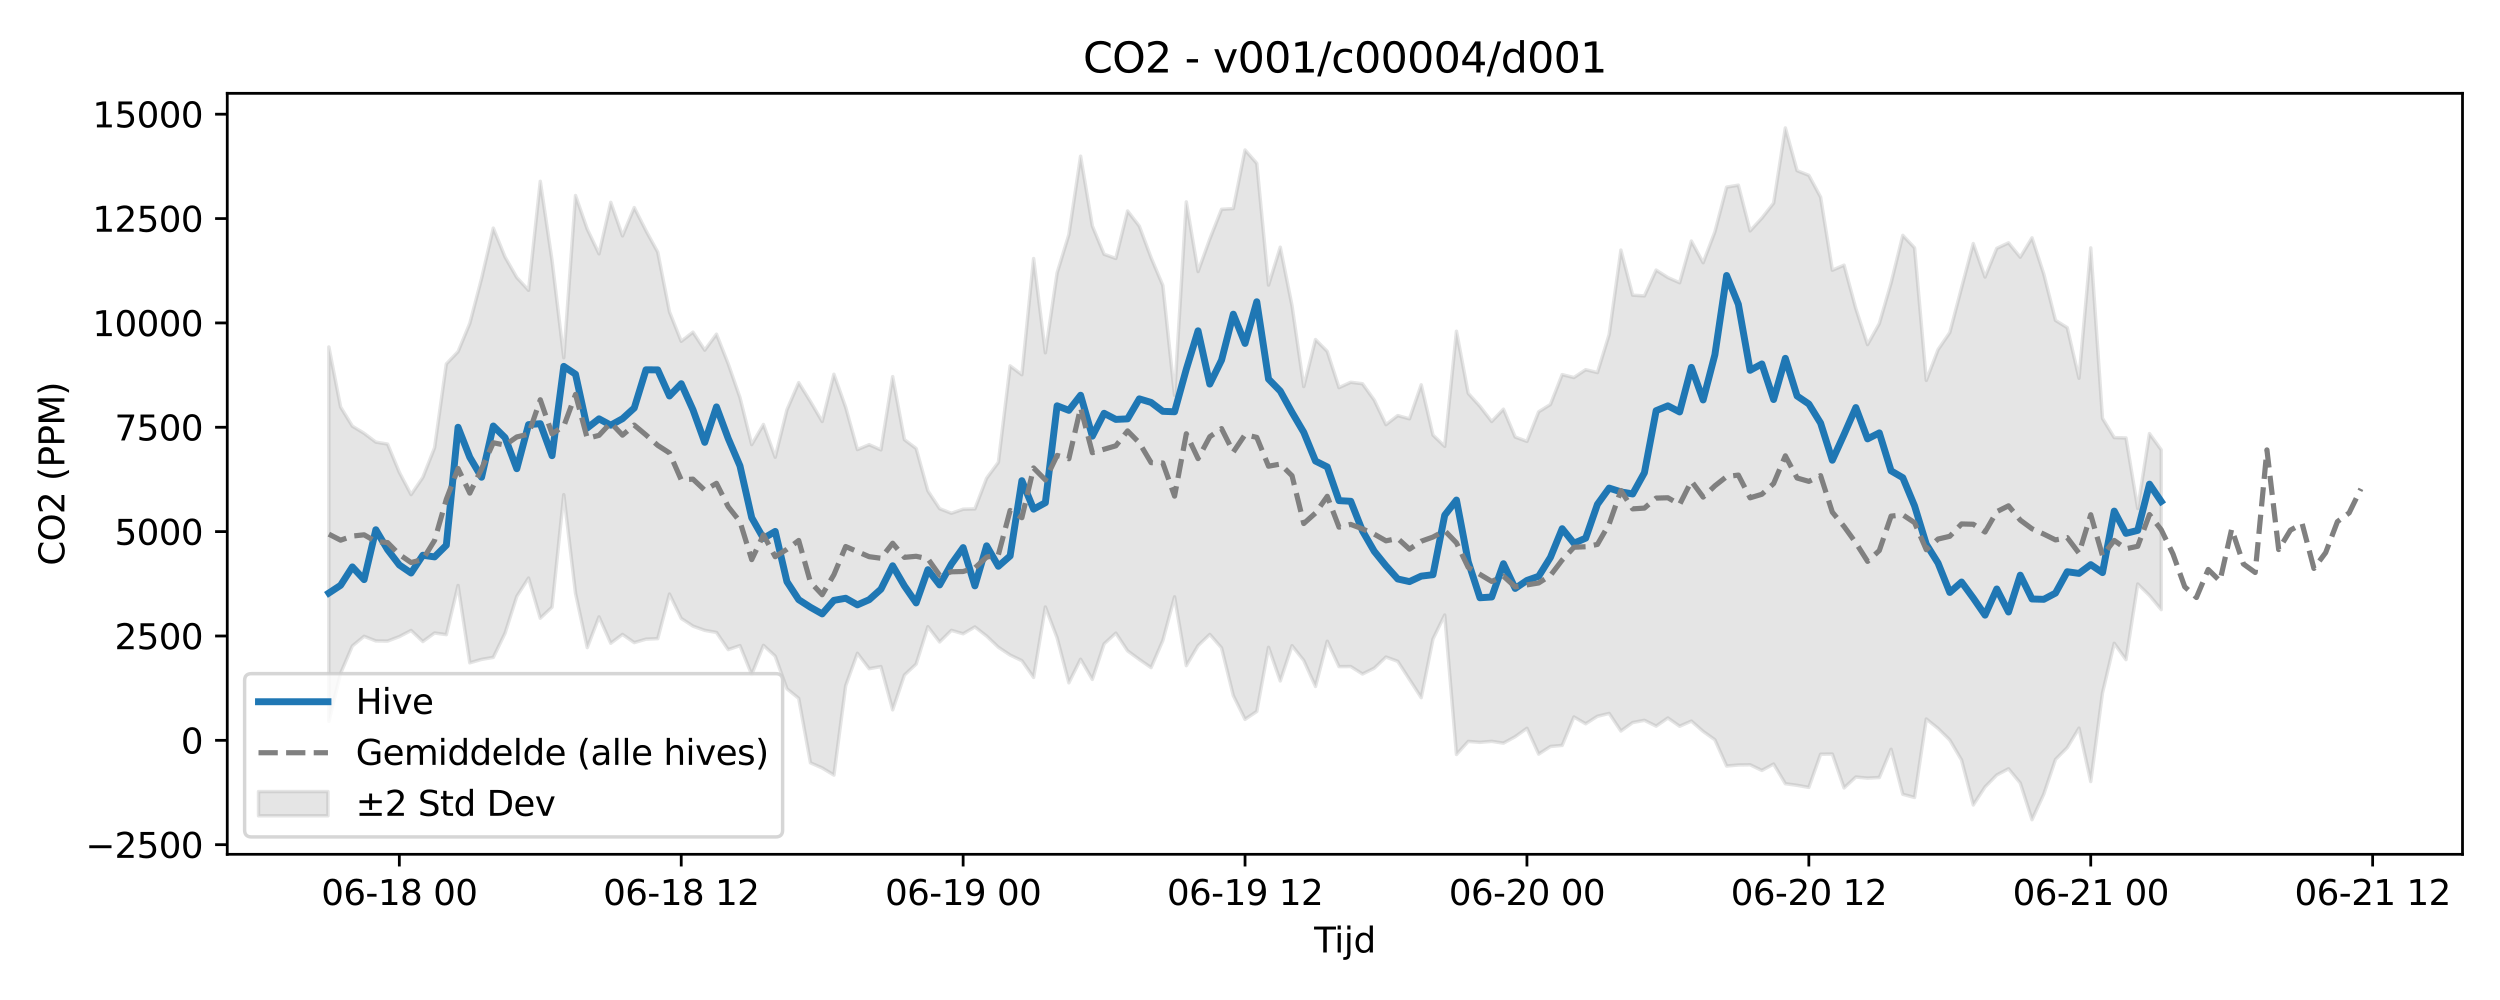 <?xml version="1.0" encoding="utf-8" standalone="no"?>
<!DOCTYPE svg PUBLIC "-//W3C//DTD SVG 1.1//EN"
  "http://www.w3.org/Graphics/SVG/1.1/DTD/svg11.dtd">
<svg xmlns:xlink="http://www.w3.org/1999/xlink" width="720pt" height="288pt" viewBox="0 0 720 288" xmlns="http://www.w3.org/2000/svg" version="1.1">
 <defs>
  <style type="text/css">*{stroke-linejoin: round; stroke-linecap: butt}</style>
 </defs>
 <g id="figure_1">
  <g id="patch_1">
   <path d="M 0 288 
L 720 288 
L 720 0 
L 0 0 
z
" style="fill: #ffffff"/>
  </g>
  <g id="axes_1">
   <g id="patch_2">
    <path d="M 65.45 246.04 
L 709.2 246.04 
L 709.2 26.88 
L 65.45 26.88 
z
" style="fill: #ffffff"/>
   </g>
   <g id="FillBetweenPolyCollection_1">
    <defs>
     <path id="mccd779f851" d="M 94.711 -188.072 
L 94.711 -80.259 
L 98.094 -94.073 
L 101.477 -101.959 
L 104.86 -104.739 
L 108.243 -103.409 
L 111.625 -103.37 
L 115.008 -104.652 
L 118.391 -106.425 
L 121.774 -103.232 
L 125.157 -105.692 
L 128.54 -105.224 
L 131.922 -119.39 
L 135.305 -97.106 
L 138.688 -98.096 
L 142.071 -98.668 
L 145.454 -105.636 
L 148.836 -116.246 
L 152.219 -121.525 
L 155.602 -109.953 
L 158.985 -113.133 
L 162.368 -145.53 
L 165.751 -117.109 
L 169.133 -101.488 
L 172.516 -110.34 
L 175.899 -102.75 
L 179.282 -105.282 
L 182.665 -102.924 
L 186.047 -103.918 
L 189.43 -104.073 
L 192.813 -116.914 
L 196.196 -109.889 
L 199.579 -107.671 
L 202.961 -106.457 
L 206.344 -105.853 
L 209.727 -100.91 
L 213.11 -102.061 
L 216.493 -93.713 
L 219.876 -102.133 
L 223.258 -99.02 
L 226.641 -89.624 
L 230.024 -86.88 
L 233.407 -68.311 
L 236.79 -66.822 
L 240.172 -64.774 
L 243.555 -90.505 
L 246.938 -99.856 
L 250.321 -95.416 
L 253.704 -96.024 
L 257.087 -83.565 
L 260.469 -93.585 
L 263.852 -96.742 
L 267.235 -107.514 
L 270.618 -103.113 
L 274.001 -106.46 
L 277.383 -105.469 
L 280.766 -107.446 
L 284.149 -104.808 
L 287.532 -101.598 
L 290.915 -99.34 
L 294.298 -97.722 
L 297.68 -92.903 
L 301.063 -113.191 
L 304.446 -104.305 
L 307.829 -91.343 
L 311.212 -98.144 
L 314.594 -92.326 
L 317.977 -102.553 
L 321.36 -105.659 
L 324.743 -100.55 
L 328.126 -98.074 
L 331.509 -95.723 
L 334.891 -103.513 
L 338.274 -116.118 
L 341.657 -96.293 
L 345.04 -102.056 
L 348.423 -105.29 
L 351.805 -101.397 
L 355.188 -87.687 
L 358.571 -80.83 
L 361.954 -83.114 
L 365.337 -101.578 
L 368.72 -91.885 
L 372.102 -102.039 
L 375.485 -97.779 
L 378.868 -90.295 
L 382.251 -103.324 
L 385.634 -96.013 
L 389.016 -96.034 
L 392.399 -93.884 
L 395.782 -95.553 
L 399.165 -98.775 
L 402.548 -97.535 
L 405.93 -92.308 
L 409.313 -87.075 
L 412.696 -103.967 
L 416.079 -110.877 
L 419.462 -70.71 
L 422.845 -74.468 
L 426.227 -74.203 
L 429.61 -74.489 
L 432.993 -73.975 
L 436.376 -75.833 
L 439.759 -78.249 
L 443.141 -70.817 
L 446.524 -73.015 
L 449.907 -73.321 
L 453.29 -81.516 
L 456.673 -79.545 
L 460.056 -81.709 
L 463.438 -82.527 
L 466.821 -77.469 
L 470.204 -79.903 
L 473.587 -80.55 
L 476.97 -78.87 
L 480.352 -81.222 
L 483.735 -78.839 
L 487.118 -80.322 
L 490.501 -77.355 
L 493.884 -74.947 
L 497.267 -67.383 
L 500.649 -67.684 
L 504.032 -67.737 
L 507.415 -66.113 
L 510.798 -67.953 
L 514.181 -62.286 
L 517.563 -61.828 
L 520.946 -61.225 
L 524.329 -70.782 
L 527.712 -70.827 
L 531.095 -61.08 
L 534.478 -64.214 
L 537.86 -63.902 
L 541.243 -64.077 
L 544.626 -72.208 
L 548.009 -59.236 
L 551.392 -58.324 
L 554.774 -80.926 
L 558.157 -78.208 
L 561.54 -74.868 
L 564.923 -69.116 
L 568.306 -56.167 
L 571.689 -61.352 
L 575.071 -64.8 
L 578.454 -66.589 
L 581.837 -62.487 
L 585.22 -51.922 
L 588.603 -59.267 
L 591.985 -69.276 
L 595.368 -72.695 
L 598.751 -78.288 
L 602.134 -62.91 
L 605.517 -88.41 
L 608.899 -102.724 
L 612.282 -98.028 
L 615.665 -119.804 
L 619.048 -116.497 
L 622.431 -112.429 
L 622.431 -158.446 
L 622.431 -158.446 
L 619.048 -163.121 
L 615.665 -141.54 
L 612.282 -161.876 
L 608.899 -161.974 
L 605.517 -167.518 
L 602.134 -216.605 
L 598.751 -179.067 
L 595.368 -193.631 
L 591.985 -195.735 
L 588.603 -209.1 
L 585.22 -219.501 
L 581.837 -213.93 
L 578.454 -218.06 
L 575.071 -216.476 
L 571.689 -208.206 
L 568.306 -217.856 
L 564.923 -205.094 
L 561.54 -192.231 
L 558.157 -187.294 
L 554.774 -178.436 
L 551.392 -216.621 
L 548.009 -220.224 
L 544.626 -206.49 
L 541.243 -194.821 
L 537.86 -188.753 
L 534.478 -199.125 
L 531.095 -211.639 
L 527.712 -210.176 
L 524.329 -231.245 
L 520.946 -237.505 
L 517.563 -238.842 
L 514.181 -251.158 
L 510.798 -229.503 
L 507.415 -225.188 
L 504.032 -221.506 
L 500.649 -234.675 
L 497.267 -234.106 
L 493.884 -221.215 
L 490.501 -212.333 
L 487.118 -218.58 
L 483.735 -206.573 
L 480.352 -208.069 
L 476.97 -210.219 
L 473.587 -202.783 
L 470.204 -202.99 
L 466.821 -215.979 
L 463.438 -191.655 
L 460.056 -180.704 
L 456.673 -181.534 
L 453.29 -179.272 
L 449.907 -180.115 
L 446.524 -171.515 
L 443.141 -169.404 
L 439.759 -160.882 
L 436.376 -162.134 
L 432.993 -170.159 
L 429.61 -166.612 
L 426.227 -170.982 
L 422.845 -174.719 
L 419.462 -192.604 
L 416.079 -159.451 
L 412.696 -162.695 
L 409.313 -177.18 
L 405.93 -167.38 
L 402.548 -168.315 
L 399.165 -165.707 
L 395.782 -172.776 
L 392.399 -177.487 
L 389.016 -177.91 
L 385.634 -176.362 
L 382.251 -186.793 
L 378.868 -190.206 
L 375.485 -176.677 
L 372.102 -199.943 
L 368.72 -216.806 
L 365.337 -205.892 
L 361.954 -240.952 
L 358.571 -244.804 
L 355.188 -227.92 
L 351.805 -227.724 
L 348.423 -219.17 
L 345.04 -209.789 
L 341.657 -229.859 
L 338.274 -174.124 
L 334.891 -205.807 
L 331.509 -213.8 
L 328.126 -222.864 
L 324.743 -227.241 
L 321.36 -213.559 
L 317.977 -214.778 
L 314.594 -222.926 
L 311.212 -243.027 
L 307.829 -220.423 
L 304.446 -209.376 
L 301.063 -186.391 
L 297.68 -213.547 
L 294.298 -180.084 
L 290.915 -182.624 
L 287.532 -154.87 
L 284.149 -150.279 
L 280.766 -141.438 
L 277.383 -141.351 
L 274.001 -140.184 
L 270.618 -141.512 
L 267.235 -146.629 
L 263.852 -158.84 
L 260.469 -161.389 
L 257.087 -179.532 
L 253.704 -158.434 
L 250.321 -159.931 
L 246.938 -158.533 
L 243.555 -170.695 
L 240.172 -180.221 
L 236.79 -166.608 
L 233.407 -172.358 
L 230.024 -177.806 
L 226.641 -169.986 
L 223.258 -156.32 
L 219.876 -165.758 
L 216.493 -159.953 
L 213.11 -173.504 
L 209.727 -183.226 
L 206.344 -191.759 
L 202.961 -187.162 
L 199.579 -192.344 
L 196.196 -189.703 
L 192.813 -198.179 
L 189.43 -215.38 
L 186.047 -221.552 
L 182.665 -228.22 
L 179.282 -220.07 
L 175.899 -229.73 
L 172.516 -214.899 
L 169.133 -222.006 
L 165.751 -231.695 
L 162.368 -184.965 
L 158.985 -212.989 
L 155.602 -235.779 
L 152.219 -204.393 
L 148.836 -208.082 
L 145.454 -213.981 
L 142.071 -222.303 
L 138.688 -207.773 
L 135.305 -194.868 
L 131.922 -186.734 
L 128.54 -183.183 
L 125.157 -159.046 
L 121.774 -150.513 
L 118.391 -145.556 
L 115.008 -151.964 
L 111.625 -160.11 
L 108.243 -160.67 
L 104.86 -163.209 
L 101.477 -165.27 
L 98.094 -170.783 
L 94.711 -188.072 
z
" style="stroke: #808080; stroke-opacity: 0.2"/>
    </defs>
    <g clip-path="url(#pb2e709d639)">
     <use xlink:href="#mccd779f851" x="0" y="288" style="fill: #808080; fill-opacity: 0.2; stroke: #808080; stroke-opacity: 0.2"/>
    </g>
   </g>
   <g id="matplotlib.axis_1">
    <g id="xtick_1">
     <g id="line2d_1">
      <defs>
       <path id="mfe76845180" d="M 0 0 
L 0 3.5 
" style="stroke: #000000; stroke-width: 0.8"/>
      </defs>
      <g>
       <use xlink:href="#mfe76845180" x="115.008" y="246.04" style="stroke: #000000; stroke-width: 0.8"/>
      </g>
     </g>
     <g id="text_1">
      <!-- 06-18 00 -->
      <g transform="translate(92.528 260.638) scale(0.1 -0.1)">
       <defs>
        <path id="DejaVuSans-30" d="M 2034 4250 
Q 1547 4250 1301 3770 
Q 1056 3291 1056 2328 
Q 1056 1369 1301 889 
Q 1547 409 2034 409 
Q 2525 409 2770 889 
Q 3016 1369 3016 2328 
Q 3016 3291 2770 3770 
Q 2525 4250 2034 4250 
z
M 2034 4750 
Q 2819 4750 3233 4129 
Q 3647 3509 3647 2328 
Q 3647 1150 3233 529 
Q 2819 -91 2034 -91 
Q 1250 -91 836 529 
Q 422 1150 422 2328 
Q 422 3509 836 4129 
Q 1250 4750 2034 4750 
z
" transform="scale(0.016)"/>
        <path id="DejaVuSans-36" d="M 2113 2584 
Q 1688 2584 1439 2293 
Q 1191 2003 1191 1497 
Q 1191 994 1439 701 
Q 1688 409 2113 409 
Q 2538 409 2786 701 
Q 3034 994 3034 1497 
Q 3034 2003 2786 2293 
Q 2538 2584 2113 2584 
z
M 3366 4563 
L 3366 3988 
Q 3128 4100 2886 4159 
Q 2644 4219 2406 4219 
Q 1781 4219 1451 3797 
Q 1122 3375 1075 2522 
Q 1259 2794 1537 2939 
Q 1816 3084 2150 3084 
Q 2853 3084 3261 2657 
Q 3669 2231 3669 1497 
Q 3669 778 3244 343 
Q 2819 -91 2113 -91 
Q 1303 -91 875 529 
Q 447 1150 447 2328 
Q 447 3434 972 4092 
Q 1497 4750 2381 4750 
Q 2619 4750 2861 4703 
Q 3103 4656 3366 4563 
z
" transform="scale(0.016)"/>
        <path id="DejaVuSans-2d" d="M 313 2009 
L 1997 2009 
L 1997 1497 
L 313 1497 
L 313 2009 
z
" transform="scale(0.016)"/>
        <path id="DejaVuSans-31" d="M 794 531 
L 1825 531 
L 1825 4091 
L 703 3866 
L 703 4441 
L 1819 4666 
L 2450 4666 
L 2450 531 
L 3481 531 
L 3481 0 
L 794 0 
L 794 531 
z
" transform="scale(0.016)"/>
        <path id="DejaVuSans-38" d="M 2034 2216 
Q 1584 2216 1326 1975 
Q 1069 1734 1069 1313 
Q 1069 891 1326 650 
Q 1584 409 2034 409 
Q 2484 409 2743 651 
Q 3003 894 3003 1313 
Q 3003 1734 2745 1975 
Q 2488 2216 2034 2216 
z
M 1403 2484 
Q 997 2584 770 2862 
Q 544 3141 544 3541 
Q 544 4100 942 4425 
Q 1341 4750 2034 4750 
Q 2731 4750 3128 4425 
Q 3525 4100 3525 3541 
Q 3525 3141 3298 2862 
Q 3072 2584 2669 2484 
Q 3125 2378 3379 2068 
Q 3634 1759 3634 1313 
Q 3634 634 3220 271 
Q 2806 -91 2034 -91 
Q 1263 -91 848 271 
Q 434 634 434 1313 
Q 434 1759 690 2068 
Q 947 2378 1403 2484 
z
M 1172 3481 
Q 1172 3119 1398 2916 
Q 1625 2713 2034 2713 
Q 2441 2713 2670 2916 
Q 2900 3119 2900 3481 
Q 2900 3844 2670 4047 
Q 2441 4250 2034 4250 
Q 1625 4250 1398 4047 
Q 1172 3844 1172 3481 
z
" transform="scale(0.016)"/>
        <path id="DejaVuSans-20" transform="scale(0.016)"/>
       </defs>
       <use xlink:href="#DejaVuSans-30"/>
       <use xlink:href="#DejaVuSans-36" transform="translate(63.623 0)"/>
       <use xlink:href="#DejaVuSans-2d" transform="translate(127.246 0)"/>
       <use xlink:href="#DejaVuSans-31" transform="translate(163.33 0)"/>
       <use xlink:href="#DejaVuSans-38" transform="translate(226.953 0)"/>
       <use xlink:href="#DejaVuSans-20" transform="translate(290.576 0)"/>
       <use xlink:href="#DejaVuSans-30" transform="translate(322.363 0)"/>
       <use xlink:href="#DejaVuSans-30" transform="translate(385.986 0)"/>
      </g>
     </g>
    </g>
    <g id="xtick_2">
     <g id="line2d_2">
      <g>
       <use xlink:href="#mfe76845180" x="196.196" y="246.04" style="stroke: #000000; stroke-width: 0.8"/>
      </g>
     </g>
     <g id="text_2">
      <!-- 06-18 12 -->
      <g transform="translate(173.715 260.638) scale(0.1 -0.1)">
       <defs>
        <path id="DejaVuSans-32" d="M 1228 531 
L 3431 531 
L 3431 0 
L 469 0 
L 469 531 
Q 828 903 1448 1529 
Q 2069 2156 2228 2338 
Q 2531 2678 2651 2914 
Q 2772 3150 2772 3378 
Q 2772 3750 2511 3984 
Q 2250 4219 1831 4219 
Q 1534 4219 1204 4116 
Q 875 4013 500 3803 
L 500 4441 
Q 881 4594 1212 4672 
Q 1544 4750 1819 4750 
Q 2544 4750 2975 4387 
Q 3406 4025 3406 3419 
Q 3406 3131 3298 2873 
Q 3191 2616 2906 2266 
Q 2828 2175 2409 1742 
Q 1991 1309 1228 531 
z
" transform="scale(0.016)"/>
       </defs>
       <use xlink:href="#DejaVuSans-30"/>
       <use xlink:href="#DejaVuSans-36" transform="translate(63.623 0)"/>
       <use xlink:href="#DejaVuSans-2d" transform="translate(127.246 0)"/>
       <use xlink:href="#DejaVuSans-31" transform="translate(163.33 0)"/>
       <use xlink:href="#DejaVuSans-38" transform="translate(226.953 0)"/>
       <use xlink:href="#DejaVuSans-20" transform="translate(290.576 0)"/>
       <use xlink:href="#DejaVuSans-31" transform="translate(322.363 0)"/>
       <use xlink:href="#DejaVuSans-32" transform="translate(385.986 0)"/>
      </g>
     </g>
    </g>
    <g id="xtick_3">
     <g id="line2d_3">
      <g>
       <use xlink:href="#mfe76845180" x="277.383" y="246.04" style="stroke: #000000; stroke-width: 0.8"/>
      </g>
     </g>
     <g id="text_3">
      <!-- 06-19 00 -->
      <g transform="translate(254.903 260.638) scale(0.1 -0.1)">
       <defs>
        <path id="DejaVuSans-39" d="M 703 97 
L 703 672 
Q 941 559 1184 500 
Q 1428 441 1663 441 
Q 2288 441 2617 861 
Q 2947 1281 2994 2138 
Q 2813 1869 2534 1725 
Q 2256 1581 1919 1581 
Q 1219 1581 811 2004 
Q 403 2428 403 3163 
Q 403 3881 828 4315 
Q 1253 4750 1959 4750 
Q 2769 4750 3195 4129 
Q 3622 3509 3622 2328 
Q 3622 1225 3098 567 
Q 2575 -91 1691 -91 
Q 1453 -91 1209 -44 
Q 966 3 703 97 
z
M 1959 2075 
Q 2384 2075 2632 2365 
Q 2881 2656 2881 3163 
Q 2881 3666 2632 3958 
Q 2384 4250 1959 4250 
Q 1534 4250 1286 3958 
Q 1038 3666 1038 3163 
Q 1038 2656 1286 2365 
Q 1534 2075 1959 2075 
z
" transform="scale(0.016)"/>
       </defs>
       <use xlink:href="#DejaVuSans-30"/>
       <use xlink:href="#DejaVuSans-36" transform="translate(63.623 0)"/>
       <use xlink:href="#DejaVuSans-2d" transform="translate(127.246 0)"/>
       <use xlink:href="#DejaVuSans-31" transform="translate(163.33 0)"/>
       <use xlink:href="#DejaVuSans-39" transform="translate(226.953 0)"/>
       <use xlink:href="#DejaVuSans-20" transform="translate(290.576 0)"/>
       <use xlink:href="#DejaVuSans-30" transform="translate(322.363 0)"/>
       <use xlink:href="#DejaVuSans-30" transform="translate(385.986 0)"/>
      </g>
     </g>
    </g>
    <g id="xtick_4">
     <g id="line2d_4">
      <g>
       <use xlink:href="#mfe76845180" x="358.571" y="246.04" style="stroke: #000000; stroke-width: 0.8"/>
      </g>
     </g>
     <g id="text_4">
      <!-- 06-19 12 -->
      <g transform="translate(336.091 260.638) scale(0.1 -0.1)">
       <use xlink:href="#DejaVuSans-30"/>
       <use xlink:href="#DejaVuSans-36" transform="translate(63.623 0)"/>
       <use xlink:href="#DejaVuSans-2d" transform="translate(127.246 0)"/>
       <use xlink:href="#DejaVuSans-31" transform="translate(163.33 0)"/>
       <use xlink:href="#DejaVuSans-39" transform="translate(226.953 0)"/>
       <use xlink:href="#DejaVuSans-20" transform="translate(290.576 0)"/>
       <use xlink:href="#DejaVuSans-31" transform="translate(322.363 0)"/>
       <use xlink:href="#DejaVuSans-32" transform="translate(385.986 0)"/>
      </g>
     </g>
    </g>
    <g id="xtick_5">
     <g id="line2d_5">
      <g>
       <use xlink:href="#mfe76845180" x="439.759" y="246.04" style="stroke: #000000; stroke-width: 0.8"/>
      </g>
     </g>
     <g id="text_5">
      <!-- 06-20 00 -->
      <g transform="translate(417.278 260.638) scale(0.1 -0.1)">
       <use xlink:href="#DejaVuSans-30"/>
       <use xlink:href="#DejaVuSans-36" transform="translate(63.623 0)"/>
       <use xlink:href="#DejaVuSans-2d" transform="translate(127.246 0)"/>
       <use xlink:href="#DejaVuSans-32" transform="translate(163.33 0)"/>
       <use xlink:href="#DejaVuSans-30" transform="translate(226.953 0)"/>
       <use xlink:href="#DejaVuSans-20" transform="translate(290.576 0)"/>
       <use xlink:href="#DejaVuSans-30" transform="translate(322.363 0)"/>
       <use xlink:href="#DejaVuSans-30" transform="translate(385.986 0)"/>
      </g>
     </g>
    </g>
    <g id="xtick_6">
     <g id="line2d_6">
      <g>
       <use xlink:href="#mfe76845180" x="520.946" y="246.04" style="stroke: #000000; stroke-width: 0.8"/>
      </g>
     </g>
     <g id="text_6">
      <!-- 06-20 12 -->
      <g transform="translate(498.466 260.638) scale(0.1 -0.1)">
       <use xlink:href="#DejaVuSans-30"/>
       <use xlink:href="#DejaVuSans-36" transform="translate(63.623 0)"/>
       <use xlink:href="#DejaVuSans-2d" transform="translate(127.246 0)"/>
       <use xlink:href="#DejaVuSans-32" transform="translate(163.33 0)"/>
       <use xlink:href="#DejaVuSans-30" transform="translate(226.953 0)"/>
       <use xlink:href="#DejaVuSans-20" transform="translate(290.576 0)"/>
       <use xlink:href="#DejaVuSans-31" transform="translate(322.363 0)"/>
       <use xlink:href="#DejaVuSans-32" transform="translate(385.986 0)"/>
      </g>
     </g>
    </g>
    <g id="xtick_7">
     <g id="line2d_7">
      <g>
       <use xlink:href="#mfe76845180" x="602.134" y="246.04" style="stroke: #000000; stroke-width: 0.8"/>
      </g>
     </g>
     <g id="text_7">
      <!-- 06-21 00 -->
      <g transform="translate(579.653 260.638) scale(0.1 -0.1)">
       <use xlink:href="#DejaVuSans-30"/>
       <use xlink:href="#DejaVuSans-36" transform="translate(63.623 0)"/>
       <use xlink:href="#DejaVuSans-2d" transform="translate(127.246 0)"/>
       <use xlink:href="#DejaVuSans-32" transform="translate(163.33 0)"/>
       <use xlink:href="#DejaVuSans-31" transform="translate(226.953 0)"/>
       <use xlink:href="#DejaVuSans-20" transform="translate(290.576 0)"/>
       <use xlink:href="#DejaVuSans-30" transform="translate(322.363 0)"/>
       <use xlink:href="#DejaVuSans-30" transform="translate(385.986 0)"/>
      </g>
     </g>
    </g>
    <g id="xtick_8">
     <g id="line2d_8">
      <g>
       <use xlink:href="#mfe76845180" x="683.321" y="246.04" style="stroke: #000000; stroke-width: 0.8"/>
      </g>
     </g>
     <g id="text_8">
      <!-- 06-21 12 -->
      <g transform="translate(660.841 260.638) scale(0.1 -0.1)">
       <use xlink:href="#DejaVuSans-30"/>
       <use xlink:href="#DejaVuSans-36" transform="translate(63.623 0)"/>
       <use xlink:href="#DejaVuSans-2d" transform="translate(127.246 0)"/>
       <use xlink:href="#DejaVuSans-32" transform="translate(163.33 0)"/>
       <use xlink:href="#DejaVuSans-31" transform="translate(226.953 0)"/>
       <use xlink:href="#DejaVuSans-20" transform="translate(290.576 0)"/>
       <use xlink:href="#DejaVuSans-31" transform="translate(322.363 0)"/>
       <use xlink:href="#DejaVuSans-32" transform="translate(385.986 0)"/>
      </g>
     </g>
    </g>
    <g id="text_9">
     <!-- Tijd -->
     <g transform="translate(378.475 274.317) scale(0.1 -0.1)">
      <defs>
       <path id="DejaVuSans-54" d="M -19 4666 
L 3928 4666 
L 3928 4134 
L 2272 4134 
L 2272 0 
L 1638 0 
L 1638 4134 
L -19 4134 
L -19 4666 
z
" transform="scale(0.016)"/>
       <path id="DejaVuSans-69" d="M 603 3500 
L 1178 3500 
L 1178 0 
L 603 0 
L 603 3500 
z
M 603 4863 
L 1178 4863 
L 1178 4134 
L 603 4134 
L 603 4863 
z
" transform="scale(0.016)"/>
       <path id="DejaVuSans-6a" d="M 603 3500 
L 1178 3500 
L 1178 -63 
Q 1178 -731 923 -1031 
Q 669 -1331 103 -1331 
L -116 -1331 
L -116 -844 
L 38 -844 
Q 366 -844 484 -692 
Q 603 -541 603 -63 
L 603 3500 
z
M 603 4863 
L 1178 4863 
L 1178 4134 
L 603 4134 
L 603 4863 
z
" transform="scale(0.016)"/>
       <path id="DejaVuSans-64" d="M 2906 2969 
L 2906 4863 
L 3481 4863 
L 3481 0 
L 2906 0 
L 2906 525 
Q 2725 213 2448 61 
Q 2172 -91 1784 -91 
Q 1150 -91 751 415 
Q 353 922 353 1747 
Q 353 2572 751 3078 
Q 1150 3584 1784 3584 
Q 2172 3584 2448 3432 
Q 2725 3281 2906 2969 
z
M 947 1747 
Q 947 1113 1208 752 
Q 1469 391 1925 391 
Q 2381 391 2643 752 
Q 2906 1113 2906 1747 
Q 2906 2381 2643 2742 
Q 2381 3103 1925 3103 
Q 1469 3103 1208 2742 
Q 947 2381 947 1747 
z
" transform="scale(0.016)"/>
      </defs>
      <use xlink:href="#DejaVuSans-54"/>
      <use xlink:href="#DejaVuSans-69" transform="translate(57.959 0)"/>
      <use xlink:href="#DejaVuSans-6a" transform="translate(85.742 0)"/>
      <use xlink:href="#DejaVuSans-64" transform="translate(113.525 0)"/>
     </g>
    </g>
   </g>
   <g id="matplotlib.axis_2">
    <g id="ytick_1">
     <g id="line2d_9">
      <defs>
       <path id="m019668172a" d="M 0 0 
L -3.5 0 
" style="stroke: #000000; stroke-width: 0.8"/>
      </defs>
      <g>
       <use xlink:href="#m019668172a" x="65.45" y="243.27" style="stroke: #000000; stroke-width: 0.8"/>
      </g>
     </g>
     <g id="text_10">
      <!-- −2500 -->
      <g transform="translate(24.62 247.069) scale(0.1 -0.1)">
       <defs>
        <path id="DejaVuSans-2212" d="M 678 2272 
L 4684 2272 
L 4684 1741 
L 678 1741 
L 678 2272 
z
" transform="scale(0.016)"/>
        <path id="DejaVuSans-35" d="M 691 4666 
L 3169 4666 
L 3169 4134 
L 1269 4134 
L 1269 2991 
Q 1406 3038 1543 3061 
Q 1681 3084 1819 3084 
Q 2600 3084 3056 2656 
Q 3513 2228 3513 1497 
Q 3513 744 3044 326 
Q 2575 -91 1722 -91 
Q 1428 -91 1123 -41 
Q 819 9 494 109 
L 494 744 
Q 775 591 1075 516 
Q 1375 441 1709 441 
Q 2250 441 2565 725 
Q 2881 1009 2881 1497 
Q 2881 1984 2565 2268 
Q 2250 2553 1709 2553 
Q 1456 2553 1204 2497 
Q 953 2441 691 2322 
L 691 4666 
z
" transform="scale(0.016)"/>
       </defs>
       <use xlink:href="#DejaVuSans-2212"/>
       <use xlink:href="#DejaVuSans-32" transform="translate(83.789 0)"/>
       <use xlink:href="#DejaVuSans-35" transform="translate(147.412 0)"/>
       <use xlink:href="#DejaVuSans-30" transform="translate(211.035 0)"/>
       <use xlink:href="#DejaVuSans-30" transform="translate(274.658 0)"/>
      </g>
     </g>
    </g>
    <g id="ytick_2">
     <g id="line2d_10">
      <g>
       <use xlink:href="#m019668172a" x="65.45" y="213.216" style="stroke: #000000; stroke-width: 0.8"/>
      </g>
     </g>
     <g id="text_11">
      <!-- 0 -->
      <g transform="translate(52.087 217.015) scale(0.1 -0.1)">
       <use xlink:href="#DejaVuSans-30"/>
      </g>
     </g>
    </g>
    <g id="ytick_3">
     <g id="line2d_11">
      <g>
       <use xlink:href="#m019668172a" x="65.45" y="183.161" style="stroke: #000000; stroke-width: 0.8"/>
      </g>
     </g>
     <g id="text_12">
      <!-- 2500 -->
      <g transform="translate(33 186.961) scale(0.1 -0.1)">
       <use xlink:href="#DejaVuSans-32"/>
       <use xlink:href="#DejaVuSans-35" transform="translate(63.623 0)"/>
       <use xlink:href="#DejaVuSans-30" transform="translate(127.246 0)"/>
       <use xlink:href="#DejaVuSans-30" transform="translate(190.869 0)"/>
      </g>
     </g>
    </g>
    <g id="ytick_4">
     <g id="line2d_12">
      <g>
       <use xlink:href="#m019668172a" x="65.45" y="153.107" style="stroke: #000000; stroke-width: 0.8"/>
      </g>
     </g>
     <g id="text_13">
      <!-- 5000 -->
      <g transform="translate(33 156.906) scale(0.1 -0.1)">
       <use xlink:href="#DejaVuSans-35"/>
       <use xlink:href="#DejaVuSans-30" transform="translate(63.623 0)"/>
       <use xlink:href="#DejaVuSans-30" transform="translate(127.246 0)"/>
       <use xlink:href="#DejaVuSans-30" transform="translate(190.869 0)"/>
      </g>
     </g>
    </g>
    <g id="ytick_5">
     <g id="line2d_13">
      <g>
       <use xlink:href="#m019668172a" x="65.45" y="123.053" style="stroke: #000000; stroke-width: 0.8"/>
      </g>
     </g>
     <g id="text_14">
      <!-- 7500 -->
      <g transform="translate(33 126.852) scale(0.1 -0.1)">
       <defs>
        <path id="DejaVuSans-37" d="M 525 4666 
L 3525 4666 
L 3525 4397 
L 1831 0 
L 1172 0 
L 2766 4134 
L 525 4134 
L 525 4666 
z
" transform="scale(0.016)"/>
       </defs>
       <use xlink:href="#DejaVuSans-37"/>
       <use xlink:href="#DejaVuSans-35" transform="translate(63.623 0)"/>
       <use xlink:href="#DejaVuSans-30" transform="translate(127.246 0)"/>
       <use xlink:href="#DejaVuSans-30" transform="translate(190.869 0)"/>
      </g>
     </g>
    </g>
    <g id="ytick_6">
     <g id="line2d_14">
      <g>
       <use xlink:href="#m019668172a" x="65.45" y="92.999" style="stroke: #000000; stroke-width: 0.8"/>
      </g>
     </g>
     <g id="text_15">
      <!-- 10000 -->
      <g transform="translate(26.637 96.798) scale(0.1 -0.1)">
       <use xlink:href="#DejaVuSans-31"/>
       <use xlink:href="#DejaVuSans-30" transform="translate(63.623 0)"/>
       <use xlink:href="#DejaVuSans-30" transform="translate(127.246 0)"/>
       <use xlink:href="#DejaVuSans-30" transform="translate(190.869 0)"/>
       <use xlink:href="#DejaVuSans-30" transform="translate(254.492 0)"/>
      </g>
     </g>
    </g>
    <g id="ytick_7">
     <g id="line2d_15">
      <g>
       <use xlink:href="#m019668172a" x="65.45" y="62.945" style="stroke: #000000; stroke-width: 0.8"/>
      </g>
     </g>
     <g id="text_16">
      <!-- 12500 -->
      <g transform="translate(26.637 66.744) scale(0.1 -0.1)">
       <use xlink:href="#DejaVuSans-31"/>
       <use xlink:href="#DejaVuSans-32" transform="translate(63.623 0)"/>
       <use xlink:href="#DejaVuSans-35" transform="translate(127.246 0)"/>
       <use xlink:href="#DejaVuSans-30" transform="translate(190.869 0)"/>
       <use xlink:href="#DejaVuSans-30" transform="translate(254.492 0)"/>
      </g>
     </g>
    </g>
    <g id="ytick_8">
     <g id="line2d_16">
      <g>
       <use xlink:href="#m019668172a" x="65.45" y="32.89" style="stroke: #000000; stroke-width: 0.8"/>
      </g>
     </g>
     <g id="text_17">
      <!-- 15000 -->
      <g transform="translate(26.637 36.69) scale(0.1 -0.1)">
       <use xlink:href="#DejaVuSans-31"/>
       <use xlink:href="#DejaVuSans-35" transform="translate(63.623 0)"/>
       <use xlink:href="#DejaVuSans-30" transform="translate(127.246 0)"/>
       <use xlink:href="#DejaVuSans-30" transform="translate(190.869 0)"/>
       <use xlink:href="#DejaVuSans-30" transform="translate(254.492 0)"/>
      </g>
     </g>
    </g>
    <g id="text_18">
     <!-- CO2 (PPM) -->
     <g transform="translate(18.541 162.903) rotate(-90) scale(0.1 -0.1)">
      <defs>
       <path id="DejaVuSans-43" d="M 4122 4306 
L 4122 3641 
Q 3803 3938 3442 4084 
Q 3081 4231 2675 4231 
Q 1875 4231 1450 3742 
Q 1025 3253 1025 2328 
Q 1025 1406 1450 917 
Q 1875 428 2675 428 
Q 3081 428 3442 575 
Q 3803 722 4122 1019 
L 4122 359 
Q 3791 134 3420 21 
Q 3050 -91 2638 -91 
Q 1578 -91 968 557 
Q 359 1206 359 2328 
Q 359 3453 968 4101 
Q 1578 4750 2638 4750 
Q 3056 4750 3426 4639 
Q 3797 4528 4122 4306 
z
" transform="scale(0.016)"/>
       <path id="DejaVuSans-4f" d="M 2522 4238 
Q 1834 4238 1429 3725 
Q 1025 3213 1025 2328 
Q 1025 1447 1429 934 
Q 1834 422 2522 422 
Q 3209 422 3611 934 
Q 4013 1447 4013 2328 
Q 4013 3213 3611 3725 
Q 3209 4238 2522 4238 
z
M 2522 4750 
Q 3503 4750 4090 4092 
Q 4678 3434 4678 2328 
Q 4678 1225 4090 567 
Q 3503 -91 2522 -91 
Q 1538 -91 948 565 
Q 359 1222 359 2328 
Q 359 3434 948 4092 
Q 1538 4750 2522 4750 
z
" transform="scale(0.016)"/>
       <path id="DejaVuSans-28" d="M 1984 4856 
Q 1566 4138 1362 3434 
Q 1159 2731 1159 2009 
Q 1159 1288 1364 580 
Q 1569 -128 1984 -844 
L 1484 -844 
Q 1016 -109 783 600 
Q 550 1309 550 2009 
Q 550 2706 781 3412 
Q 1013 4119 1484 4856 
L 1984 4856 
z
" transform="scale(0.016)"/>
       <path id="DejaVuSans-50" d="M 1259 4147 
L 1259 2394 
L 2053 2394 
Q 2494 2394 2734 2622 
Q 2975 2850 2975 3272 
Q 2975 3691 2734 3919 
Q 2494 4147 2053 4147 
L 1259 4147 
z
M 628 4666 
L 2053 4666 
Q 2838 4666 3239 4311 
Q 3641 3956 3641 3272 
Q 3641 2581 3239 2228 
Q 2838 1875 2053 1875 
L 1259 1875 
L 1259 0 
L 628 0 
L 628 4666 
z
" transform="scale(0.016)"/>
       <path id="DejaVuSans-4d" d="M 628 4666 
L 1569 4666 
L 2759 1491 
L 3956 4666 
L 4897 4666 
L 4897 0 
L 4281 0 
L 4281 4097 
L 3078 897 
L 2444 897 
L 1241 4097 
L 1241 0 
L 628 0 
L 628 4666 
z
" transform="scale(0.016)"/>
       <path id="DejaVuSans-29" d="M 513 4856 
L 1013 4856 
Q 1481 4119 1714 3412 
Q 1947 2706 1947 2009 
Q 1947 1309 1714 600 
Q 1481 -109 1013 -844 
L 513 -844 
Q 928 -128 1133 580 
Q 1338 1288 1338 2009 
Q 1338 2731 1133 3434 
Q 928 4138 513 4856 
z
" transform="scale(0.016)"/>
      </defs>
      <use xlink:href="#DejaVuSans-43"/>
      <use xlink:href="#DejaVuSans-4f" transform="translate(69.824 0)"/>
      <use xlink:href="#DejaVuSans-32" transform="translate(148.535 0)"/>
      <use xlink:href="#DejaVuSans-20" transform="translate(212.158 0)"/>
      <use xlink:href="#DejaVuSans-28" transform="translate(243.945 0)"/>
      <use xlink:href="#DejaVuSans-50" transform="translate(282.959 0)"/>
      <use xlink:href="#DejaVuSans-50" transform="translate(343.262 0)"/>
      <use xlink:href="#DejaVuSans-4d" transform="translate(403.564 0)"/>
      <use xlink:href="#DejaVuSans-29" transform="translate(489.844 0)"/>
     </g>
    </g>
   </g>
   <g id="line2d_17">
    <path d="M 94.711 170.791 
L 98.094 168.571 
L 101.477 163.274 
L 104.86 166.928 
L 108.243 152.57 
L 111.625 158.301 
L 115.008 162.713 
L 118.391 165.029 
L 121.774 159.907 
L 125.157 160.388 
L 128.54 157.022 
L 131.922 123.057 
L 135.305 131.705 
L 138.688 137.443 
L 142.071 122.692 
L 145.454 126.038 
L 148.836 134.982 
L 152.219 122.292 
L 155.602 122.023 
L 158.985 131.232 
L 162.368 105.517 
L 165.751 107.781 
L 169.133 123.261 
L 172.516 120.625 
L 175.899 122.452 
L 179.282 120.581 
L 182.665 117.495 
L 186.047 106.503 
L 189.43 106.523 
L 192.813 114.045 
L 196.196 110.51 
L 199.579 118.036 
L 202.961 127.393 
L 206.344 117.19 
L 209.727 126.287 
L 213.11 134.177 
L 216.493 149.092 
L 219.876 155.047 
L 223.258 153.051 
L 226.641 167.533 
L 230.024 172.707 
L 233.407 174.894 
L 236.79 176.802 
L 240.172 172.899 
L 243.555 172.294 
L 246.938 174.201 
L 250.321 172.715 
L 253.704 169.693 
L 257.087 162.945 
L 260.469 168.747 
L 263.852 173.636 
L 267.235 164.071 
L 270.618 168.459 
L 274.001 162.452 
L 277.383 157.711 
L 280.766 168.727 
L 284.149 157.199 
L 287.532 163.089 
L 290.915 160.116 
L 294.298 138.441 
L 297.68 146.636 
L 301.063 144.78 
L 304.446 116.874 
L 307.829 118.178 
L 311.212 113.832 
L 314.594 125.618 
L 317.977 119.03 
L 321.36 120.789 
L 324.743 120.631 
L 328.126 114.874 
L 331.509 115.896 
L 334.891 118.461 
L 338.274 118.589 
L 341.657 106.327 
L 345.04 95.277 
L 348.423 110.615 
L 351.805 103.714 
L 355.188 90.486 
L 358.571 98.905 
L 361.954 86.912 
L 365.337 109.172 
L 368.72 112.63 
L 372.102 118.757 
L 375.485 124.516 
L 378.868 132.787 
L 382.251 134.474 
L 385.634 144.183 
L 389.016 144.367 
L 392.399 152.915 
L 395.782 158.773 
L 399.165 162.957 
L 402.548 166.744 
L 405.93 167.501 
L 409.313 165.926 
L 412.696 165.518 
L 416.079 148.371 
L 419.462 144.019 
L 422.845 161.755 
L 426.227 172.158 
L 429.61 171.937 
L 432.993 162.352 
L 436.376 169.469 
L 439.759 167.169 
L 443.141 165.97 
L 446.524 160.521 
L 449.907 152.266 
L 453.29 156.449 
L 456.673 154.991 
L 460.056 145.257 
L 463.438 140.569 
L 466.821 141.659 
L 470.204 142.268 
L 473.587 136.149 
L 476.97 118.276 
L 480.352 116.878 
L 483.735 118.645 
L 487.118 105.806 
L 490.501 115.183 
L 493.884 102.175 
L 497.267 79.346 
L 500.649 87.645 
L 504.032 106.647 
L 507.415 104.82 
L 510.798 115.063 
L 514.181 103.205 
L 517.563 114.053 
L 520.946 116.345 
L 524.329 121.847 
L 527.712 132.546 
L 531.095 125.101 
L 534.478 117.383 
L 537.86 126.395 
L 541.243 124.672 
L 544.626 135.596 
L 548.009 137.579 
L 551.392 145.698 
L 554.774 156.746 
L 558.157 162.168 
L 561.54 170.619 
L 564.923 167.625 
L 568.306 172.25 
L 571.689 177.163 
L 575.071 169.629 
L 578.454 176.253 
L 581.837 165.654 
L 585.22 172.506 
L 588.603 172.606 
L 591.985 170.815 
L 595.368 164.66 
L 598.751 165.137 
L 602.134 162.616 
L 605.517 164.912 
L 608.899 147.199 
L 612.282 153.608 
L 615.665 152.751 
L 619.048 139.439 
L 622.431 144.428 
L 622.431 144.428 
" clip-path="url(#pb2e709d639)" style="fill: none; stroke: #1f77b4; stroke-width: 2; stroke-linecap: square"/>
   </g>
   <g id="line2d_18">
    <path d="M 94.711 153.834 
L 98.094 155.572 
L 101.477 154.385 
L 104.86 154.026 
L 108.243 155.96 
L 111.625 156.26 
L 115.008 159.692 
L 118.391 162.01 
L 121.774 161.127 
L 125.157 155.631 
L 128.54 143.797 
L 131.922 134.938 
L 135.305 142.013 
L 138.688 135.065 
L 142.071 127.515 
L 145.454 128.191 
L 148.836 125.836 
L 152.219 125.041 
L 155.602 115.134 
L 158.985 124.939 
L 162.368 122.752 
L 165.751 113.598 
L 169.133 126.253 
L 172.516 125.381 
L 175.899 121.76 
L 179.282 125.324 
L 182.665 122.428 
L 186.047 125.265 
L 189.43 128.273 
L 192.813 130.453 
L 196.196 138.204 
L 199.579 137.992 
L 202.961 141.19 
L 206.344 139.194 
L 209.727 145.932 
L 213.11 150.217 
L 216.493 161.167 
L 219.876 154.054 
L 223.258 160.33 
L 226.641 158.195 
L 230.024 155.657 
L 233.407 167.666 
L 236.79 171.285 
L 240.172 165.502 
L 243.555 157.4 
L 250.321 160.326 
L 253.704 160.771 
L 257.087 156.451 
L 260.469 160.513 
L 263.852 160.209 
L 267.235 160.928 
L 270.618 165.688 
L 274.001 164.678 
L 277.383 164.59 
L 280.766 163.558 
L 284.149 160.456 
L 287.532 159.766 
L 290.915 147.018 
L 294.298 149.097 
L 297.68 134.775 
L 301.063 138.209 
L 304.446 131.16 
L 307.829 132.117 
L 311.212 117.415 
L 314.594 130.374 
L 321.36 128.391 
L 324.743 124.105 
L 328.126 127.531 
L 331.509 133.238 
L 334.891 133.34 
L 338.274 142.879 
L 341.657 124.924 
L 345.04 132.078 
L 348.423 125.77 
L 351.805 123.44 
L 355.188 130.197 
L 358.571 125.183 
L 361.954 125.967 
L 365.337 134.265 
L 368.72 133.654 
L 372.102 137.009 
L 375.485 150.772 
L 378.868 147.75 
L 382.251 142.941 
L 385.634 151.813 
L 389.016 151.028 
L 392.399 152.315 
L 395.782 153.835 
L 399.165 155.759 
L 402.548 155.075 
L 405.93 158.156 
L 409.313 155.872 
L 412.696 154.669 
L 416.079 152.836 
L 419.462 156.343 
L 422.845 163.406 
L 429.61 167.45 
L 432.993 165.933 
L 436.376 169.017 
L 443.141 167.89 
L 446.524 165.735 
L 449.907 161.282 
L 453.29 157.606 
L 456.673 157.46 
L 460.056 156.794 
L 463.438 150.909 
L 466.821 141.276 
L 470.204 146.554 
L 473.587 146.333 
L 476.97 143.456 
L 480.352 143.355 
L 483.735 145.294 
L 487.118 138.549 
L 490.501 143.156 
L 493.884 139.919 
L 497.267 137.256 
L 500.649 136.82 
L 504.032 143.378 
L 507.415 142.349 
L 510.798 139.272 
L 514.181 131.278 
L 517.563 137.665 
L 520.946 138.635 
L 524.329 136.987 
L 527.712 147.499 
L 531.095 151.64 
L 534.478 156.331 
L 537.86 161.673 
L 541.243 158.551 
L 544.626 148.651 
L 548.009 148.27 
L 551.392 150.528 
L 554.774 158.319 
L 558.157 155.249 
L 561.54 154.451 
L 564.923 150.895 
L 568.306 150.989 
L 571.689 153.221 
L 575.071 147.362 
L 578.454 145.675 
L 581.837 149.791 
L 585.22 152.288 
L 588.603 153.816 
L 591.985 155.494 
L 595.368 154.837 
L 598.751 159.322 
L 602.134 148.242 
L 605.517 160.036 
L 608.899 155.651 
L 612.282 158.048 
L 615.665 157.328 
L 619.048 148.191 
L 622.431 152.562 
L 625.814 159.533 
L 629.196 168.982 
L 632.579 172.073 
L 635.962 164.015 
L 639.345 167.335 
L 642.728 152.338 
L 646.11 162.436 
L 649.493 164.872 
L 652.876 129.581 
L 656.259 158.264 
L 659.642 152.686 
L 663.025 150.839 
L 666.407 163.698 
L 669.79 159.16 
L 673.173 150.24 
L 676.556 147.713 
L 679.939 140.785 
L 679.939 140.785 
" clip-path="url(#pb2e709d639)" style="fill: none; stroke-dasharray: 5.55,2.4; stroke-dashoffset: 0; stroke: #808080; stroke-width: 1.5"/>
   </g>
   <g id="patch_3">
    <path d="M 65.45 246.04 
L 65.45 26.88 
" style="fill: none; stroke: #000000; stroke-width: 0.8; stroke-linejoin: miter; stroke-linecap: square"/>
   </g>
   <g id="patch_4">
    <path d="M 709.2 246.04 
L 709.2 26.88 
" style="fill: none; stroke: #000000; stroke-width: 0.8; stroke-linejoin: miter; stroke-linecap: square"/>
   </g>
   <g id="patch_5">
    <path d="M 65.45 246.04 
L 709.2 246.04 
" style="fill: none; stroke: #000000; stroke-width: 0.8; stroke-linejoin: miter; stroke-linecap: square"/>
   </g>
   <g id="patch_6">
    <path d="M 65.45 26.88 
L 709.2 26.88 
" style="fill: none; stroke: #000000; stroke-width: 0.8; stroke-linejoin: miter; stroke-linecap: square"/>
   </g>
   <g id="text_19">
    <!-- CO2 - v001/c00004/d001 -->
    <g transform="translate(311.922 20.88) scale(0.12 -0.12)">
     <defs>
      <path id="DejaVuSans-76" d="M 191 3500 
L 800 3500 
L 1894 563 
L 2988 3500 
L 3597 3500 
L 2284 0 
L 1503 0 
L 191 3500 
z
" transform="scale(0.016)"/>
      <path id="DejaVuSans-2f" d="M 1625 4666 
L 2156 4666 
L 531 -594 
L 0 -594 
L 1625 4666 
z
" transform="scale(0.016)"/>
      <path id="DejaVuSans-63" d="M 3122 3366 
L 3122 2828 
Q 2878 2963 2633 3030 
Q 2388 3097 2138 3097 
Q 1578 3097 1268 2742 
Q 959 2388 959 1747 
Q 959 1106 1268 751 
Q 1578 397 2138 397 
Q 2388 397 2633 464 
Q 2878 531 3122 666 
L 3122 134 
Q 2881 22 2623 -34 
Q 2366 -91 2075 -91 
Q 1284 -91 818 406 
Q 353 903 353 1747 
Q 353 2603 823 3093 
Q 1294 3584 2113 3584 
Q 2378 3584 2631 3529 
Q 2884 3475 3122 3366 
z
" transform="scale(0.016)"/>
      <path id="DejaVuSans-34" d="M 2419 4116 
L 825 1625 
L 2419 1625 
L 2419 4116 
z
M 2253 4666 
L 3047 4666 
L 3047 1625 
L 3713 1625 
L 3713 1100 
L 3047 1100 
L 3047 0 
L 2419 0 
L 2419 1100 
L 313 1100 
L 313 1709 
L 2253 4666 
z
" transform="scale(0.016)"/>
     </defs>
     <use xlink:href="#DejaVuSans-43"/>
     <use xlink:href="#DejaVuSans-4f" transform="translate(69.824 0)"/>
     <use xlink:href="#DejaVuSans-32" transform="translate(148.535 0)"/>
     <use xlink:href="#DejaVuSans-20" transform="translate(212.158 0)"/>
     <use xlink:href="#DejaVuSans-2d" transform="translate(243.945 0)"/>
     <use xlink:href="#DejaVuSans-20" transform="translate(280.029 0)"/>
     <use xlink:href="#DejaVuSans-76" transform="translate(311.816 0)"/>
     <use xlink:href="#DejaVuSans-30" transform="translate(370.996 0)"/>
     <use xlink:href="#DejaVuSans-30" transform="translate(434.619 0)"/>
     <use xlink:href="#DejaVuSans-31" transform="translate(498.242 0)"/>
     <use xlink:href="#DejaVuSans-2f" transform="translate(561.865 0)"/>
     <use xlink:href="#DejaVuSans-63" transform="translate(595.557 0)"/>
     <use xlink:href="#DejaVuSans-30" transform="translate(650.537 0)"/>
     <use xlink:href="#DejaVuSans-30" transform="translate(714.16 0)"/>
     <use xlink:href="#DejaVuSans-30" transform="translate(777.783 0)"/>
     <use xlink:href="#DejaVuSans-30" transform="translate(841.406 0)"/>
     <use xlink:href="#DejaVuSans-34" transform="translate(905.029 0)"/>
     <use xlink:href="#DejaVuSans-2f" transform="translate(968.652 0)"/>
     <use xlink:href="#DejaVuSans-64" transform="translate(1002.344 0)"/>
     <use xlink:href="#DejaVuSans-30" transform="translate(1065.82 0)"/>
     <use xlink:href="#DejaVuSans-30" transform="translate(1129.443 0)"/>
     <use xlink:href="#DejaVuSans-31" transform="translate(1193.066 0)"/>
    </g>
   </g>
   <g id="legend_1">
    <g id="patch_7">
     <path d="M 72.45 241.04 
L 223.394 241.04 
Q 225.394 241.04 225.394 239.04 
L 225.394 196.006 
Q 225.394 194.006 223.394 194.006 
L 72.45 194.006 
Q 70.45 194.006 70.45 196.006 
L 70.45 239.04 
Q 70.45 241.04 72.45 241.04 
z
" style="fill: #ffffff; opacity: 0.8; stroke: #cccccc; stroke-linejoin: miter"/>
    </g>
    <g id="line2d_19">
     <path d="M 74.45 202.104 
L 84.45 202.104 
L 94.45 202.104 
" style="fill: none; stroke: #1f77b4; stroke-width: 2; stroke-linecap: square"/>
    </g>
    <g id="text_20">
     <!-- Hive -->
     <g transform="translate(102.45 205.604) scale(0.1 -0.1)">
      <defs>
       <path id="DejaVuSans-48" d="M 628 4666 
L 1259 4666 
L 1259 2753 
L 3553 2753 
L 3553 4666 
L 4184 4666 
L 4184 0 
L 3553 0 
L 3553 2222 
L 1259 2222 
L 1259 0 
L 628 0 
L 628 4666 
z
" transform="scale(0.016)"/>
       <path id="DejaVuSans-65" d="M 3597 1894 
L 3597 1613 
L 953 1613 
Q 991 1019 1311 708 
Q 1631 397 2203 397 
Q 2534 397 2845 478 
Q 3156 559 3463 722 
L 3463 178 
Q 3153 47 2828 -22 
Q 2503 -91 2169 -91 
Q 1331 -91 842 396 
Q 353 884 353 1716 
Q 353 2575 817 3079 
Q 1281 3584 2069 3584 
Q 2775 3584 3186 3129 
Q 3597 2675 3597 1894 
z
M 3022 2063 
Q 3016 2534 2758 2815 
Q 2500 3097 2075 3097 
Q 1594 3097 1305 2825 
Q 1016 2553 972 2059 
L 3022 2063 
z
" transform="scale(0.016)"/>
      </defs>
      <use xlink:href="#DejaVuSans-48"/>
      <use xlink:href="#DejaVuSans-69" transform="translate(75.195 0)"/>
      <use xlink:href="#DejaVuSans-76" transform="translate(102.979 0)"/>
      <use xlink:href="#DejaVuSans-65" transform="translate(162.158 0)"/>
     </g>
    </g>
    <g id="line2d_20">
     <path d="M 74.45 216.782 
L 84.45 216.782 
L 94.45 216.782 
" style="fill: none; stroke-dasharray: 5.55,2.4; stroke-dashoffset: 0; stroke: #808080; stroke-width: 1.5"/>
    </g>
    <g id="text_21">
     <!-- Gemiddelde (alle hives) -->
     <g transform="translate(102.45 220.282) scale(0.1 -0.1)">
      <defs>
       <path id="DejaVuSans-47" d="M 3809 666 
L 3809 1919 
L 2778 1919 
L 2778 2438 
L 4434 2438 
L 4434 434 
Q 4069 175 3628 42 
Q 3188 -91 2688 -91 
Q 1594 -91 976 548 
Q 359 1188 359 2328 
Q 359 3472 976 4111 
Q 1594 4750 2688 4750 
Q 3144 4750 3555 4637 
Q 3966 4525 4313 4306 
L 4313 3634 
Q 3963 3931 3569 4081 
Q 3175 4231 2741 4231 
Q 1884 4231 1454 3753 
Q 1025 3275 1025 2328 
Q 1025 1384 1454 906 
Q 1884 428 2741 428 
Q 3075 428 3337 486 
Q 3600 544 3809 666 
z
" transform="scale(0.016)"/>
       <path id="DejaVuSans-6d" d="M 3328 2828 
Q 3544 3216 3844 3400 
Q 4144 3584 4550 3584 
Q 5097 3584 5394 3201 
Q 5691 2819 5691 2113 
L 5691 0 
L 5113 0 
L 5113 2094 
Q 5113 2597 4934 2840 
Q 4756 3084 4391 3084 
Q 3944 3084 3684 2787 
Q 3425 2491 3425 1978 
L 3425 0 
L 2847 0 
L 2847 2094 
Q 2847 2600 2669 2842 
Q 2491 3084 2119 3084 
Q 1678 3084 1418 2786 
Q 1159 2488 1159 1978 
L 1159 0 
L 581 0 
L 581 3500 
L 1159 3500 
L 1159 2956 
Q 1356 3278 1631 3431 
Q 1906 3584 2284 3584 
Q 2666 3584 2933 3390 
Q 3200 3197 3328 2828 
z
" transform="scale(0.016)"/>
       <path id="DejaVuSans-6c" d="M 603 4863 
L 1178 4863 
L 1178 0 
L 603 0 
L 603 4863 
z
" transform="scale(0.016)"/>
       <path id="DejaVuSans-61" d="M 2194 1759 
Q 1497 1759 1228 1600 
Q 959 1441 959 1056 
Q 959 750 1161 570 
Q 1363 391 1709 391 
Q 2188 391 2477 730 
Q 2766 1069 2766 1631 
L 2766 1759 
L 2194 1759 
z
M 3341 1997 
L 3341 0 
L 2766 0 
L 2766 531 
Q 2569 213 2275 61 
Q 1981 -91 1556 -91 
Q 1019 -91 701 211 
Q 384 513 384 1019 
Q 384 1609 779 1909 
Q 1175 2209 1959 2209 
L 2766 2209 
L 2766 2266 
Q 2766 2663 2505 2880 
Q 2244 3097 1772 3097 
Q 1472 3097 1187 3025 
Q 903 2953 641 2809 
L 641 3341 
Q 956 3463 1253 3523 
Q 1550 3584 1831 3584 
Q 2591 3584 2966 3190 
Q 3341 2797 3341 1997 
z
" transform="scale(0.016)"/>
       <path id="DejaVuSans-68" d="M 3513 2113 
L 3513 0 
L 2938 0 
L 2938 2094 
Q 2938 2591 2744 2837 
Q 2550 3084 2163 3084 
Q 1697 3084 1428 2787 
Q 1159 2491 1159 1978 
L 1159 0 
L 581 0 
L 581 4863 
L 1159 4863 
L 1159 2956 
Q 1366 3272 1645 3428 
Q 1925 3584 2291 3584 
Q 2894 3584 3203 3211 
Q 3513 2838 3513 2113 
z
" transform="scale(0.016)"/>
       <path id="DejaVuSans-73" d="M 2834 3397 
L 2834 2853 
Q 2591 2978 2328 3040 
Q 2066 3103 1784 3103 
Q 1356 3103 1142 2972 
Q 928 2841 928 2578 
Q 928 2378 1081 2264 
Q 1234 2150 1697 2047 
L 1894 2003 
Q 2506 1872 2764 1633 
Q 3022 1394 3022 966 
Q 3022 478 2636 193 
Q 2250 -91 1575 -91 
Q 1294 -91 989 -36 
Q 684 19 347 128 
L 347 722 
Q 666 556 975 473 
Q 1284 391 1588 391 
Q 1994 391 2212 530 
Q 2431 669 2431 922 
Q 2431 1156 2273 1281 
Q 2116 1406 1581 1522 
L 1381 1569 
Q 847 1681 609 1914 
Q 372 2147 372 2553 
Q 372 3047 722 3315 
Q 1072 3584 1716 3584 
Q 2034 3584 2315 3537 
Q 2597 3491 2834 3397 
z
" transform="scale(0.016)"/>
      </defs>
      <use xlink:href="#DejaVuSans-47"/>
      <use xlink:href="#DejaVuSans-65" transform="translate(77.49 0)"/>
      <use xlink:href="#DejaVuSans-6d" transform="translate(139.014 0)"/>
      <use xlink:href="#DejaVuSans-69" transform="translate(236.426 0)"/>
      <use xlink:href="#DejaVuSans-64" transform="translate(264.209 0)"/>
      <use xlink:href="#DejaVuSans-64" transform="translate(327.686 0)"/>
      <use xlink:href="#DejaVuSans-65" transform="translate(391.162 0)"/>
      <use xlink:href="#DejaVuSans-6c" transform="translate(452.686 0)"/>
      <use xlink:href="#DejaVuSans-64" transform="translate(480.469 0)"/>
      <use xlink:href="#DejaVuSans-65" transform="translate(543.945 0)"/>
      <use xlink:href="#DejaVuSans-20" transform="translate(605.469 0)"/>
      <use xlink:href="#DejaVuSans-28" transform="translate(637.256 0)"/>
      <use xlink:href="#DejaVuSans-61" transform="translate(676.27 0)"/>
      <use xlink:href="#DejaVuSans-6c" transform="translate(737.549 0)"/>
      <use xlink:href="#DejaVuSans-6c" transform="translate(765.332 0)"/>
      <use xlink:href="#DejaVuSans-65" transform="translate(793.115 0)"/>
      <use xlink:href="#DejaVuSans-20" transform="translate(854.639 0)"/>
      <use xlink:href="#DejaVuSans-68" transform="translate(886.426 0)"/>
      <use xlink:href="#DejaVuSans-69" transform="translate(949.805 0)"/>
      <use xlink:href="#DejaVuSans-76" transform="translate(977.588 0)"/>
      <use xlink:href="#DejaVuSans-65" transform="translate(1036.768 0)"/>
      <use xlink:href="#DejaVuSans-73" transform="translate(1098.291 0)"/>
      <use xlink:href="#DejaVuSans-29" transform="translate(1150.391 0)"/>
     </g>
    </g>
    <g id="patch_8">
     <path d="M 74.45 234.96 
L 94.45 234.96 
L 94.45 227.96 
L 74.45 227.96 
z
" style="fill: #808080; fill-opacity: 0.2; stroke: #808080; stroke-opacity: 0.2; stroke-linejoin: miter"/>
    </g>
    <g id="text_22">
     <!-- ±2 Std Dev -->
     <g transform="translate(102.45 234.96) scale(0.1 -0.1)">
      <defs>
       <path id="DejaVuSans-b1" d="M 2944 4013 
L 2944 2803 
L 4684 2803 
L 4684 2272 
L 2944 2272 
L 2944 1063 
L 2419 1063 
L 2419 2272 
L 678 2272 
L 678 2803 
L 2419 2803 
L 2419 4013 
L 2944 4013 
z
M 678 531 
L 4684 531 
L 4684 0 
L 678 0 
L 678 531 
z
" transform="scale(0.016)"/>
       <path id="DejaVuSans-53" d="M 3425 4513 
L 3425 3897 
Q 3066 4069 2747 4153 
Q 2428 4238 2131 4238 
Q 1616 4238 1336 4038 
Q 1056 3838 1056 3469 
Q 1056 3159 1242 3001 
Q 1428 2844 1947 2747 
L 2328 2669 
Q 3034 2534 3370 2195 
Q 3706 1856 3706 1288 
Q 3706 609 3251 259 
Q 2797 -91 1919 -91 
Q 1588 -91 1214 -16 
Q 841 59 441 206 
L 441 856 
Q 825 641 1194 531 
Q 1563 422 1919 422 
Q 2459 422 2753 634 
Q 3047 847 3047 1241 
Q 3047 1584 2836 1778 
Q 2625 1972 2144 2069 
L 1759 2144 
Q 1053 2284 737 2584 
Q 422 2884 422 3419 
Q 422 4038 858 4394 
Q 1294 4750 2059 4750 
Q 2388 4750 2728 4690 
Q 3069 4631 3425 4513 
z
" transform="scale(0.016)"/>
       <path id="DejaVuSans-74" d="M 1172 4494 
L 1172 3500 
L 2356 3500 
L 2356 3053 
L 1172 3053 
L 1172 1153 
Q 1172 725 1289 603 
Q 1406 481 1766 481 
L 2356 481 
L 2356 0 
L 1766 0 
Q 1100 0 847 248 
Q 594 497 594 1153 
L 594 3053 
L 172 3053 
L 172 3500 
L 594 3500 
L 594 4494 
L 1172 4494 
z
" transform="scale(0.016)"/>
       <path id="DejaVuSans-44" d="M 1259 4147 
L 1259 519 
L 2022 519 
Q 2988 519 3436 956 
Q 3884 1394 3884 2338 
Q 3884 3275 3436 3711 
Q 2988 4147 2022 4147 
L 1259 4147 
z
M 628 4666 
L 1925 4666 
Q 3281 4666 3915 4102 
Q 4550 3538 4550 2338 
Q 4550 1131 3912 565 
Q 3275 0 1925 0 
L 628 0 
L 628 4666 
z
" transform="scale(0.016)"/>
      </defs>
      <use xlink:href="#DejaVuSans-b1"/>
      <use xlink:href="#DejaVuSans-32" transform="translate(83.789 0)"/>
      <use xlink:href="#DejaVuSans-20" transform="translate(147.412 0)"/>
      <use xlink:href="#DejaVuSans-53" transform="translate(179.199 0)"/>
      <use xlink:href="#DejaVuSans-74" transform="translate(242.676 0)"/>
      <use xlink:href="#DejaVuSans-64" transform="translate(281.885 0)"/>
      <use xlink:href="#DejaVuSans-20" transform="translate(345.361 0)"/>
      <use xlink:href="#DejaVuSans-44" transform="translate(377.148 0)"/>
      <use xlink:href="#DejaVuSans-65" transform="translate(454.15 0)"/>
      <use xlink:href="#DejaVuSans-76" transform="translate(515.674 0)"/>
     </g>
    </g>
   </g>
  </g>
 </g>
 <defs>
  <clipPath id="pb2e709d639">
   <rect x="65.45" y="26.88" width="643.75" height="219.16"/>
  </clipPath>
 </defs>
</svg>
